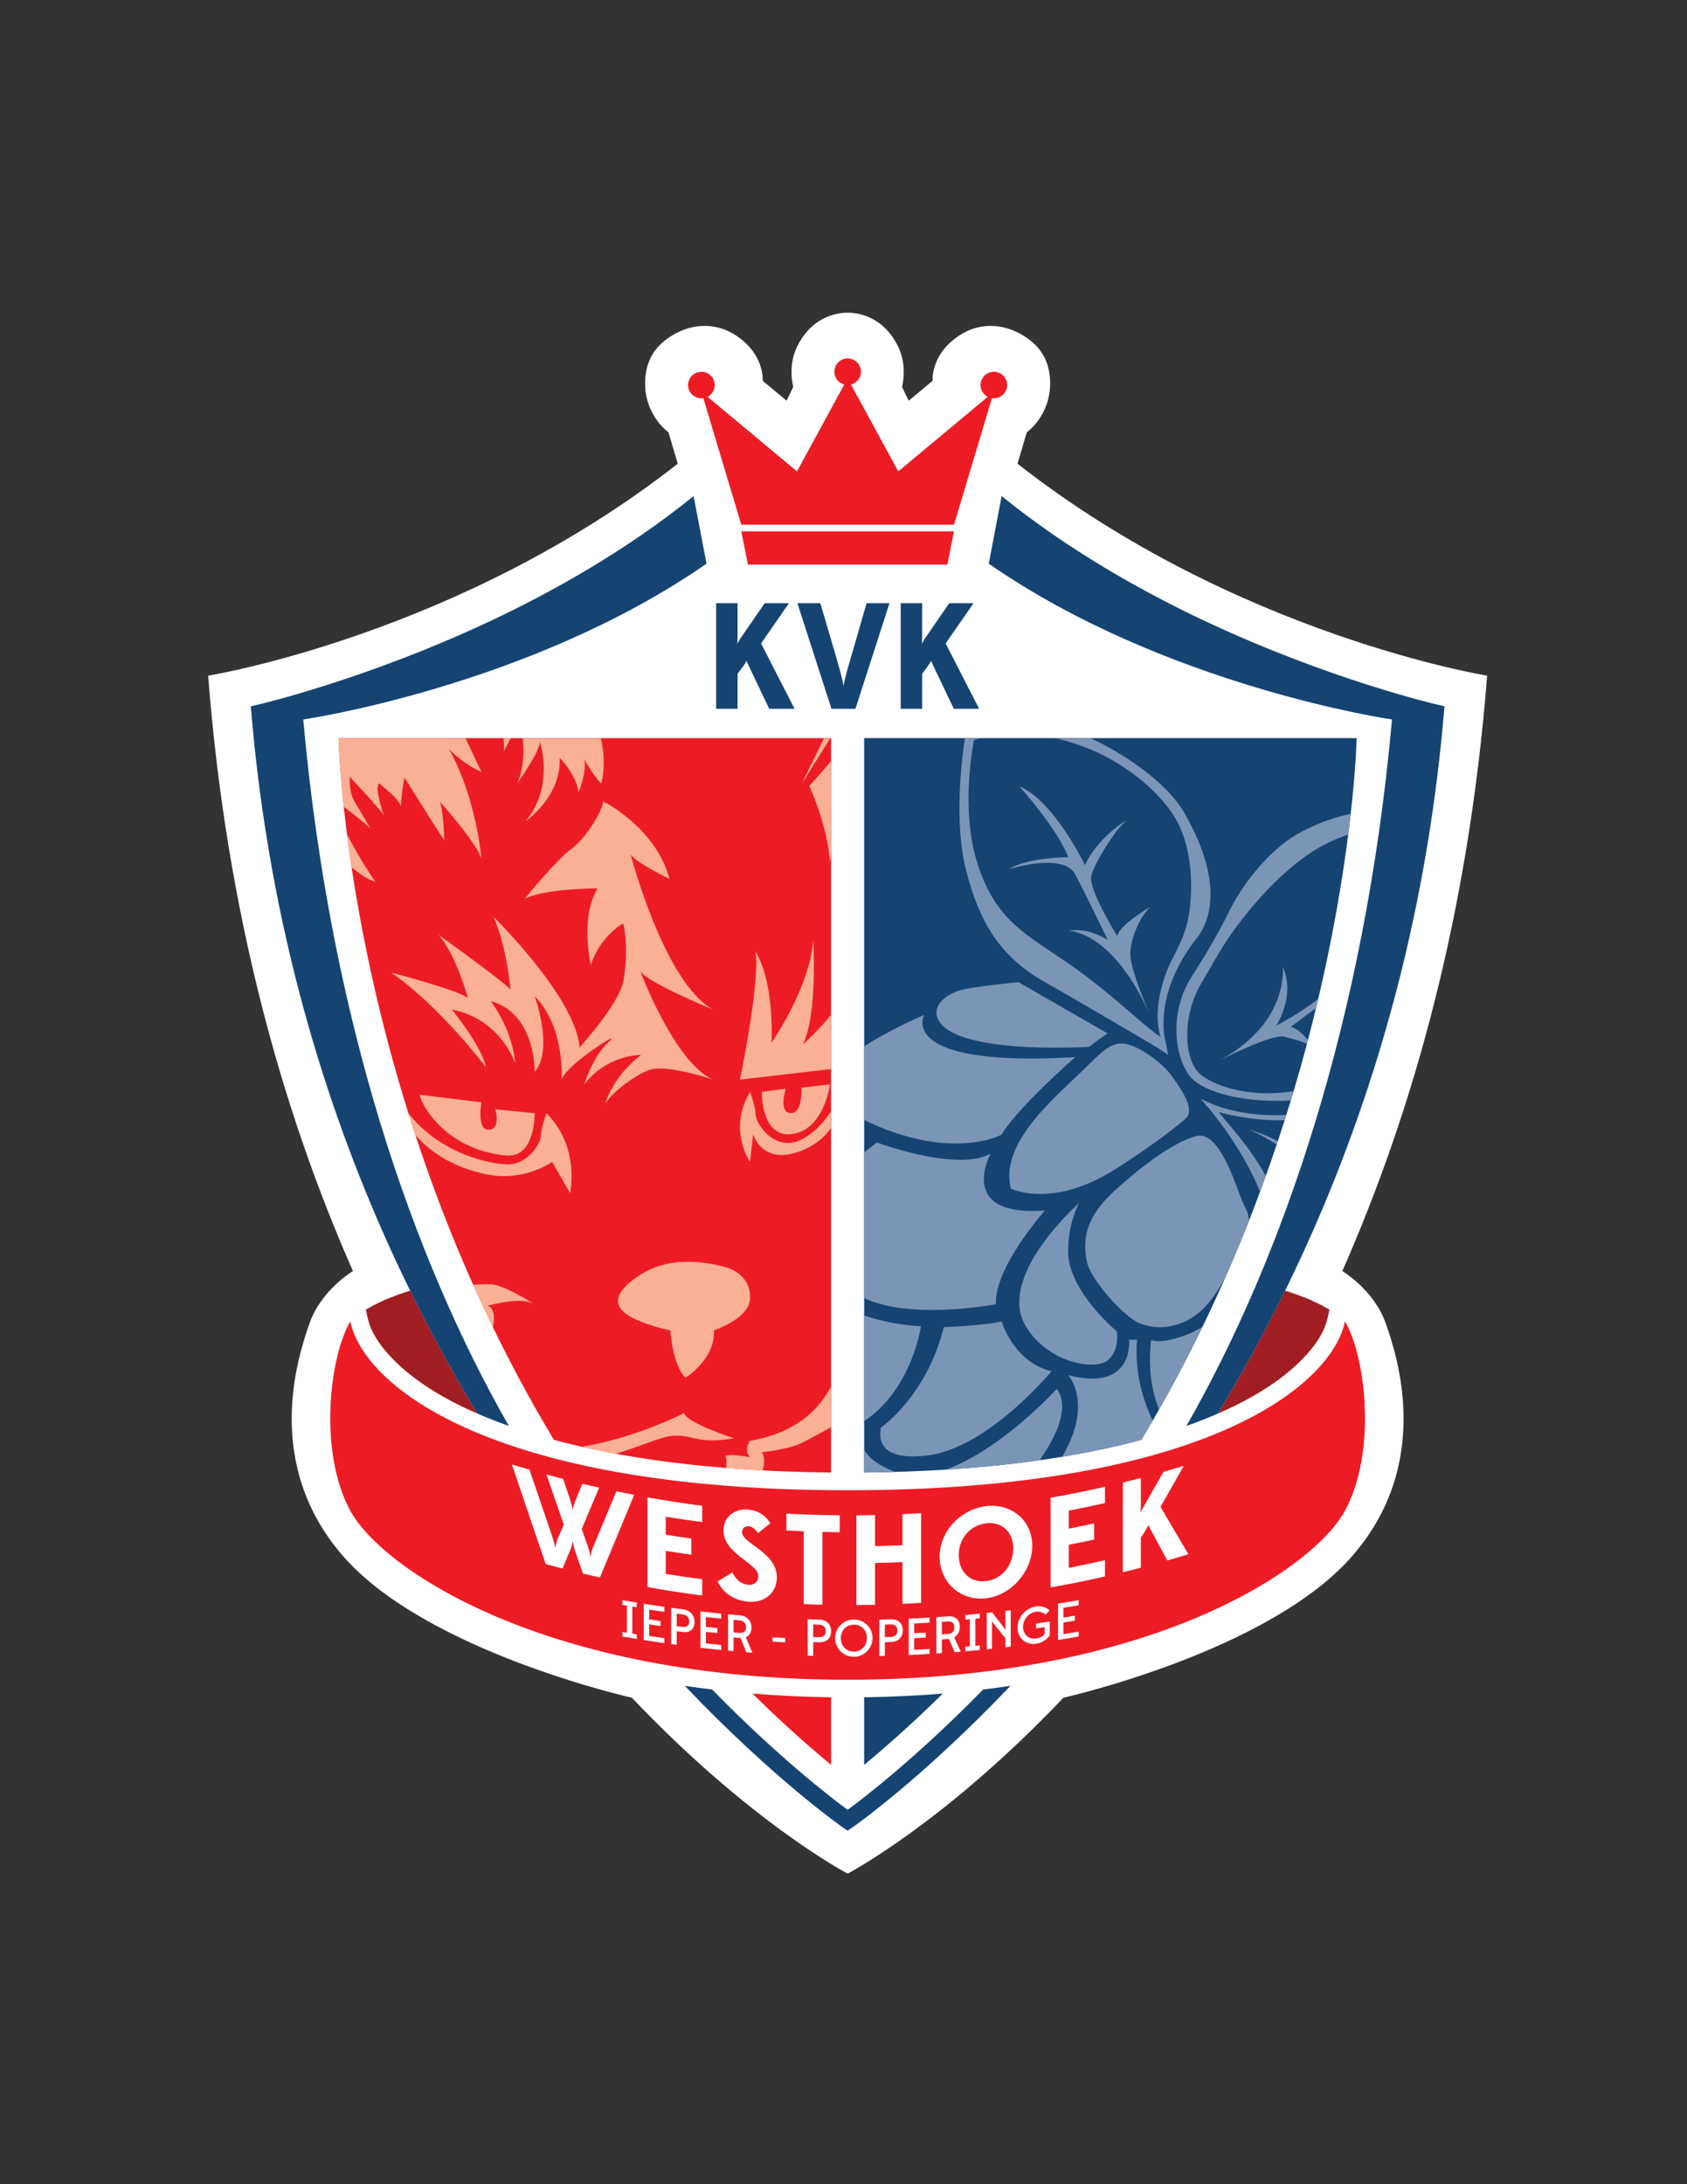 <?xml version="1.0" encoding="iso-8859-1"?>
<!-- Generator: Adobe Illustrator 24.0.1, SVG Export Plug-In . SVG Version: 6.00 Build 0)  -->
<svg version="1.1" id="Layer_1" xmlns="http://www.w3.org/2000/svg" xmlns:xlink="http://www.w3.org/1999/xlink" x="0px" y="0px"
	 viewBox="0 0 612 792" style="enable-background:new 0 0 612 792;" xml:space="preserve">
<rect x="0" y="0" width="612" height="792" fill="#333333" stroke="none"/>
<path style="fill:#FFFFFF;" d="M486.951,460.902c25.721-58.246,45.819-129.638,52.541-215.897c0,0-91.116-14.71-170.367-76.865
	l3.382-11.404c0,0,8.558-5.92,8.468-17.997c-0.146-7.116-2.789-13.273-10.887-17.723c-6.461-3.543-15.754-4.8-24.416,2.349
	c-8.026,6.612-7.357,14.71-7.357,14.71l-8.663,7.224l-2.428-4.99c0,0,2.105-7.433-1.386-14.601
	c-6.003-12.324-16.752-12.319-18.339-12.319c-1.586,0-12.336-0.004-18.339,12.319c-3.491,7.167-1.385,14.601-1.385,14.601
	l-2.429,4.99l-8.662-7.224c0,0,0.669-8.098-7.357-14.71c-8.662-7.149-17.955-5.892-24.416-2.349
	c-8.097,4.45-10.739,10.607-10.886,17.723c-0.09,12.077,8.467,17.997,8.467,17.997l3.382,11.404
	c-79.252,62.155-170.367,76.865-170.367,76.865c6.722,86.259,26.82,157.65,52.54,215.897c0,0-11.389,6.713-15.668,18.695
	c-4.82,13.504-16.612,51.436,11.85,84.389c30.193,34.937,105.01,51.621,105.01,51.621c43.096,45.4,78.26,63.782,78.26,63.782
	s35.165-18.382,78.261-63.782c0,0,74.816-16.685,105.01-51.621c28.461-32.953,16.669-70.885,11.85-84.389
	C498.342,467.615,486.951,460.902,486.951,460.902z"/>
<path style="fill:#A01E21;" d="M132.718,474.898c0.833,3.72,1.217,6.815,4.813,11.962c5.83,8.302,17.177,17.756,35.61,25.685
	c-8.762-14.49-16.874-29.358-24.33-44.541c-3.531,1.075-6.556,2.202-9.11,3.313c-0.99,0.441-1.863,0.847-2.626,1.212
	C135.381,473.356,133.93,474.157,132.718,474.898z"/>
<path style="fill:#A01E21;" d="M441.859,512.546c18.432-7.93,29.78-17.384,35.609-25.685c3.596-5.146,3.981-8.243,4.813-11.963
	c-1.207-0.738-2.652-1.535-4.337-2.358c-0.767-0.368-1.651-0.778-2.652-1.226c-2.552-1.11-5.575-2.235-9.103-3.309
	C458.732,483.188,450.621,498.056,441.859,512.546z"/>
<path style="fill:#154473;" d="M259.801,257.002v-38.281h7.77v12.3c0,1.154-0.114,2.354-0.114,2.519
	c0.052-0.165,0.602-1.257,1.206-2.134l8.746-12.685h8.805l-10.114,14.602l12.144,23.679h-9.192l-7.324-15.364
	c-0.494-0.987-0.879-2.026-0.879-2.026c-0.052,0-0.598,1.096-1.2,1.913l-2.078,2.794v12.684H259.801z"/>
<path style="fill:#154473;" d="M314.376,218.721h8.315l-12.362,38.281h-8.694l-12.362-38.281h8.315l5.693,19.303
	c1.043,3.723,2.244,7.713,2.728,10.72c0.492-3.007,1.698-6.944,2.794-10.72L314.376,218.721z"/>
<path style="fill:#154473;" d="M326.762,257.002v-38.281h7.766v12.3c0,1.154-0.109,2.354-0.109,2.519
	c0.052-0.165,0.598-1.257,1.199-2.134l8.752-12.685h8.805l-10.118,14.602l12.143,23.679h-9.192l-7.325-15.364
	c-0.488-0.987-0.877-2.026-0.877-2.026c-0.043,0-0.598,1.096-1.201,1.913l-2.076,2.794v12.684H326.762z"/>
<path style="fill:#ED1C24;" d="M301.499,639.965v-24.523c-10.029-0.135-19.528-0.607-28.523-1.344
	C281.94,622.957,291.432,631.6,301.499,639.965z"/>
<path style="fill:#ED1C24;" d="M301.499,267.652H122.84c0,0,2.588,128.974,78.104,254.453c23.21,6.234,55.835,11.41,100.554,11.838
	V267.652z"/>
<path style="fill:#154473;" d="M313.49,639.965c10.066-8.364,19.56-17.008,28.523-25.865c-8.995,0.734-18.494,1.208-28.523,1.342
	V639.965z"/>
<path style="fill:#154473;" d="M492.159,267.652H313.49v266.291c44.721-0.427,77.347-5.602,100.559-11.837
	C489.572,396.627,492.159,267.652,492.159,267.652z"/>
<path style="fill:#F9B095;" d="M230.837,463.189c-11.664,8.243-5.488,12.845,0,15.35c5.494,2.5,12.357,3.871,12.357,3.871
	s0.683,12.362,5.493,17.162c0,0,10.981-6.863,10.293-17.162c0,0,12.348-4.122,13.04-10.978c0.688-6.873-4.117-10.985-10.298-12.352
	c-2.856-0.642-7.186-1.57-12.167-1.57C243.773,457.511,237.108,458.763,230.837,463.189z"/>
<path style="fill:#F9B095;" d="M272.088,395.93c-8.168,13.728,0,25.392,0,25.392l1.139-10.022c0,0,2.139,7.522,10.341,7.522
	c1.736,0,3.752-0.342,6.077-1.161c5.716-2.023,9.431-5.181,11.826-8.62v-6.147c-4.155,6.732-10.649,11.57-15.483,11.57
	c-7.325,0-11.902-7.785-11.902-10.532C274.085,401.185,272.088,395.93,272.088,395.93z"/>
<path style="fill:#F9B095;" d="M276.372,395.93c0,0-0.342,15.37,9.563,15.37c0.289,0,0.588-0.01,0.896-0.039
	c10.83-0.962,13.79-14.644,14.25-18.077l-10.35,1.2c0,0,0.607,9.232-3.8,9.232c-0.038,0-0.066,0-0.099,0
	c-4.511-0.139-1.784-8.847-1.784-8.847L276.372,395.93z"/>
<path style="fill:#F9B095;" d="M206.82,432.65c0,0,3.767-16.727-8.577-28.988c0,0-1.992,5.266-1.992,8.007
	c0,2.752-4.578,10.525-11.897,10.525c-6.103,0-24.342-3.465-36.206-18.542c0.146,0.466,0.295,0.934,0.443,1.4
	c0.553,1.752,1.117,3.512,1.693,5.282c0.131,0.4,0.266,0.805,0.398,1.205c5.081,5.881,13.069,11.568,25.593,14.246
	c2.282,0.484,4.469,0.688,6.522,0.688c10.36,0,17.5-5.151,17.5-5.151L206.82,432.65z"/>
<path style="fill:#F9B095;" d="M152.249,396.959c0.46,3.435,9.269,19.904,31.256,22.029c0.332,0.038,0.655,0.053,0.972,0.053
	c9.815,0,9.487-15.379,9.487-15.379l-14.259-1.418c0,0,2.111,7.281-2.405,7.409c-0.033,0-0.062,0-0.09,0
	c-4.392,0-2.552-9.953-2.552-9.953L152.249,396.959z"/>
<path style="fill:#F9B095;" d="M301.086,387.695c0.128-0.053,0.256-0.105,0.384-0.153v-19.514
	c-4.81,5.886-10.227,10.739-10.227,10.739c5.488-10.981,3.776-38.097,3.776-38.097c-1.029,17.163-15.104,37.408-15.104,37.408
	c0.688-24.358-5.835-32.948-5.835-32.948c1.717,10.99-5.626,46.335-5.626,46.335L301.086,387.695z"/>
<path style="fill:#F9B095;" d="M159.113,338.958c6.522,7.552,10.64,22.992,10.64,22.992c-2.747-2.746-27.797-9.263-27.797-9.263
	c17.841,12.352,34.32,34.319,34.32,34.319c-1.376-7.557-12.357-20.939-12.357-20.939c17.851,3.43,22.992,19.567,22.992,19.567
	c-1.029-12.698-8.918-22.655-8.918-22.655c16.536,4.611,15.972,25.739,15.972,25.739c7.054-8.235,0-27.456,0-27.456
	c11.157,11.162,9.762,30.202,9.762,30.202c1.452-4.63,16.821-14.886,18.088-14.886c0.237,0-0.009,0.352-0.925,1.158
	c-5.839,5.147-8.922,15.446-8.922,15.446c8.073-10.332,19.183-10.636,20.468-10.636c0.081,0,0.124,0,0.124,0
	c-10.541,7.964-13.045,17.841-13.045,17.841c1.375-3.083,9.61-9.947,15.787-12.352c1.058-0.408,2.429-0.579,3.985-0.579
	c7.547,0,19.354,4.008,19.354,4.008c-14.083-6.295-26.422-39.467-26.422-39.467c2.049,4.118,26.422,14.069,26.422,14.069
	c-17.845-9.952-29.861-56.282-29.861-56.282c1.38,2.751,14.079,8.922,14.079,8.922c-4.809-18.528-24.026-28.14-24.026-28.14
	c0,2.747-5.839,13.045-11.47,17.163c-5.63,4.113-17.02,18.183-17.02,18.183c7.21-3.771,26.432-3.771,26.432-3.771
	c-6.523,10.977-2.405,27.803-2.405,27.803c3.093-10.299,11.669-15.105,11.669-15.105c1.034,2.742,1.717,13.041,0,21.276
	c-1.717,8.239-15.787,23.681-15.787,23.681c-1.37-18.192-31.231-47.356-31.231-47.356c4.805,10.64,6.181,26.421,6.181,26.421
	C183.482,356.458,159.113,338.958,159.113,338.958z"/>
<path style="fill:#F9B095;" d="M193.695,472.856c-1.675-1.072-10.688-6.736-15.246-7.148c-0.342-0.028-0.811-0.043-1.395-0.043
	c-1.301,0-3.161,0.07-5.412,0.179c0.399,0.895,0.804,1.788,1.209,2.683c0.412,0.907,0.825,1.814,1.244,2.724
	c0.569,1.237,1.144,2.475,1.725,3.713c0.659,1.404,1.326,2.81,2.001,4.216c0.264,0.55,0.528,1.1,0.794,1.65
	c0.096-0.005,0.197-0.014,0.289-0.023c0,0,1.371-6.408-2.059-7.32c0,0,6.052-1.769,11.29-1.769
	C190.284,471.718,192.295,472.017,193.695,472.856z"/>
<path style="fill:#F9B095;" d="M244.342,520.61c0.436-0.024,0.854-0.038,1.252-0.038c2.329,0,4.065,0.427,5.968,0.859
	c1.902,0.426,3.965,0.854,6.954,0.854c2.068,0,4.577-0.204,7.784-0.754c0,0-17.091-5.489-18.144-9.142c0,0-17.26,8.944-37.07,12.223
	c3.89,0.883,7.995,1.732,12.337,2.532C233.582,524.044,239.769,520.902,244.342,520.61z"/>
<path style="fill:#F9B095;" d="M276.376,526.568c0,0,10.061-0.916,15.094-3.657c2.097-1.152,5.811-3.012,10-5.394v-14.733
	c-4.629,8.885-13.343,16.897-29.387,19.671c0,0-2.448,3.197,0,5.944c0,0-3.752-0.773-6.598-0.773c-0.954,0-1.808,0.091-2.381,0.322
	c0,0,0.78,0.756,0.258,4.336c4.308,0.348,8.749,0.651,13.358,0.896C277.141,531.53,277.652,528.492,276.376,526.568z"/>
<path style="fill:#F9B095;" d="M301.1,312.822c0.066-0.963,0.185-2.069,0.37-3.288v-33.599c-2.557,3.107-5.18,6.129-7.865,9.027
	C293.605,284.962,300.422,299.833,301.1,312.822z"/>
<path style="fill:#F9B095;" d="M298.923,267.657c-4.744,9.782-8.017,16.395-8.017,16.395s4.184-6.508,10.298-16.395H298.923z"/>
<path style="fill:#F9B095;" d="M195.838,268.943c0,0,5.494,16.133-5.156,28.836c0,0,13.049-8.928,12.362-23.002
	c0,0,5.83,5.839,6.864,12.357c0,0,3.079-7.21,2.054-11.665c0,0,4.464,7.552,6.181,8.582c0,0,2.083-6.669-0.18-16.395h-28.376
	c0.531,4.223,0.636,10.545-1.988,16.395C187.599,284.052,195.838,272.723,195.838,268.943z"/>
<path style="fill:#F9B095;" d="M182.794,272.377c0,0,1.172-2.339,2.5-4.721h-2.623C182.836,269.104,182.889,270.68,182.794,272.377z
	"/>
<path style="fill:#F9B095;" d="M134.409,300.516c0,0-3.781-6.517-5.839-9.948c-2.054-3.434-1.712-8.922-1.712-8.922
	s11.328,12.011,12.357,14.065c0,0-3.434-9.947-1.717-11.66c0,0,7.201,5.488,7.889,8.229c0,0,0.692-8.229,1.376-10.293
	c0,0,13.045,20.933,14.416,22.646c0,0-0.341-11.664-1.717-14.065c0,0,13.585,15.1,15.203,20.93c0,0-1.817-22.305-11.769-39.805
	c0,0,5.346,5.494,11.769,8.23c0,0-3.392-7.044-5.787-12.268H122.84c0.002,0.085,0.192,9.206,1.875,24.899
	C127.913,294.962,133.02,298.905,134.409,300.516z"/>
<path style="fill:#F9B095;" d="M127.544,314.44c3.13,2.642,6.086,4.591,8.582,5.297c0,0-6.075-8.885-10.243-17.253
	C126.359,306.221,126.908,310.211,127.544,314.44z"/>
<path style="fill:#7B95B6;" d="M430.078,405.663c3.814-3.287-1.727-10.905-4.767-15.194c-3.554-5.032-10.407-9.686-14.772-11.333
	c-1.347-0.503-2.561-0.759-3.719-0.759c-3.614,0-6.674,2.472-11.531,7.329c-11.438,11.438-32.884,28.111-28.59,45.269
	c0,0,3.852,1.969,10.688,1.969c6.617,0,16.023-1.845,27.432-9.112C415.777,416.853,424.42,410.539,430.078,405.663z"/>
<path style="fill:#7B95B6;" d="M444.816,462.54c2.937-6.694,5.693-13.326,8.274-19.897c-0.063-2.513-1.13-4.453-2.192-6.589
	c-1.821-3.632-7.49-24.291-15.645-24.291c-0.393,0-0.792,0.052-1.199,0.152c-8.843,2.196-21.926,12.717-29.549,19.709
	c-7.624,6.978-12.708,14.682-10.166,26.033c1.504,6.708,13.709,20.127,19.208,22.243c2.381,0.92,4.814,1.347,7.209,1.347
	c6.097,0,11.954-2.751,16.162-7.106C440.259,470.665,442.726,466.6,444.816,462.54z"/>
<path style="fill:#7B95B6;" d="M401.863,493.25c4.55-3.805,3.278-10.484,3.278-10.484s-17.609-14.61-17.651-28.911
	c-0.038-10.811,3.989-17.633,3.989-17.633s-30.189,26.522-19.377,44.633c5.867,9.844,16.664,13.96,23.808,13.96
	C398.52,494.814,400.644,494.27,401.863,493.25z"/>
<path style="fill:#7B95B6;" d="M361.291,472.913c-0.631-13.339,17.793-34.002,17.793-34.002c-1.688,0.133-3.253,0.194-4.705,0.194
	c-26.408,0-14.995-20.838-14.995-20.838c-2.87,1.654-6.75,2.291-10.985,2.291c-13.378,0-30.317-6.276-30.317-6.276
	s-1.815,1.343-4.591,3.586v52.797c6.939,3.34,16.176,4.331,24.681,4.331C350.5,474.996,361.291,472.913,361.291,472.913z"/>
<path style="fill:#7B95B6;" d="M383.093,379.901c7.039,0,12.077-0.318,12.077-0.318c3.587-2.945,6.689-4.843,6.689-4.843
	l-32.371-18.586c0,0-15.659,1.427-20.905,2.855c-5.242,1.433-10.958,5.725-8.097,10.963
	C345.14,378.52,368.444,379.901,383.093,379.901z"/>
<path style="fill:#7B95B6;" d="M363.359,411.436c5.279-9.298,26.688-28.121,26.688-28.121c-5.925,0.347-11.224,0.508-15.967,0.508
	c-47.503,0-38.836-15.797-38.836-15.797s-11.978,5.019-21.754,11.395v26.703c13.732,6.641,24.933,8.518,33.215,8.518
	C357.524,414.642,363.359,411.436,363.359,411.436z"/>
<path style="fill:#7B95B6;" d="M417.637,485.901c0,0-2.168,13.069,2.855,25.184c5.697-10.027,10.939-20.056,15.768-30.013
	c-0.09,0.058-0.176,0.113-0.266,0.171c-4.682,2.933-11.484,5.081-15.729,5.081C419.206,486.324,418.305,486.186,417.637,485.901z"/>
<path style="fill:#7B95B6;" d="M334.082,480.931c-8.397-0.527-15.204-2.073-20.592-3.942v38.324
	C330.898,503.785,334.082,480.931,334.082,480.931z"/>
<path style="fill:#7B95B6;" d="M363.359,479.113c-4.768,1.428-20.972,2.13-20.972,2.13c-6.186,25.018-22.879,36.47-22.879,36.47
	c-1.228,7.385,3.511,10.384,11.68,10.384c1.689,0,3.524-0.133,5.482-0.376c21.836-2.732,44.8-30.501,44.8-30.501
	C367.647,493.896,363.359,479.113,363.359,479.113z"/>
<path style="fill:#7B95B6;" d="M418,515.427c0.052-0.091,0.103-0.18,0.156-0.269c-2.837-6.2-6.625-15.924-5.71-29.379h-2.854
	c0,0,1.564,14.103-13.383,14.103c-2.429,0-5.294-0.375-8.677-1.237c0,0,9.258,10.022-2.193,29.583
	c10.85-1.791,20.384-3.883,28.696-6.115C415.375,519.884,416.7,517.657,418,515.427z"/>
<path style="fill:#7B95B6;" d="M383.378,503.604c0,0-19.756,21.842-40.249,29.293c12.487-0.784,23.8-1.965,34.043-3.418
	C389.308,512.082,384.625,505.433,383.378,503.604z"/>
<path style="fill:#7B95B6;" d="M324.064,533.442c0,0-8.149-2.875-10.573-7.842v8.343c3.604-0.035,7.114-0.104,10.563-0.198
	C324.055,533.643,324.063,533.546,324.064,533.442z"/>
<path style="fill:#7B95B6;" d="M431.426,389.943c3.876,5.303,16.229,9.23,31.678,9.23c1.689,0,3.411-0.042,5.166-0.142
	c0.346-1.135,0.683-2.254,1.021-3.378c-3.27,0.531-6.419,0.773-9.394,0.773c-13.163,0-23.059-4.606-25.848-8.405
	c-4.877-6.655-4.662-20.943,1.987-31.863c2.235-3.676,6.334-11.408,10.727-17.637c8.243-11.703,21.408-26.241,34.638-32.727
	c2.471-1.214,5.056-2.262,7.693-3.169c0.337-2.647,0.645-5.176,0.911-7.552c-7.05,1.551-13.609,3.999-19.895,7.703
	c-8.952,5.28-18.605,16.337-24.302,27.883c-5.697,11.546-10.991,19.359-13.903,24.146
	C424.457,367.032,425.81,382.277,431.426,389.943z"/>
<path style="fill:#7B95B6;" d="M379.089,356.15c14.986,8.443,40.682,23.679,40.886,23.817l3.804,2.533l-0.881-4.487
	c-0.039-0.213-5.36-17.253,11.92-38.67c6.579-9.715,6.233-24.657-5.108-44.485c-6.789-11.86-23.832-22.614-34.202-27.205h-12.608
	c2.95,0.693,6.309,1.679,10.142,3.078c14.658,5.366,27.399,16.181,33.173,25.664c5.768,9.482,6.893,23.609,5.161,34.818
	c-1.452,9.44-5.546,14.468-7.984,20.653c-2.438,6.177-4.905,16.162-2.357,24.142c-6.494-4.246-17.992-16.015-33.5-26.688
	c-15.502-10.668-26.236-15.569-32.845-35.9c-6.607-20.335-1.332-45.116-1.332-45.116s0.982-0.285,2.476-0.65h-5.792
	c-1.096,7.182-4.031,30.274,0.361,47.668C355.13,334.082,362.639,346.881,379.089,356.15z"/>
<path style="fill:#7B95B6;" d="M466.049,406.18c0.205-0.649,0.408-1.294,0.612-1.944c-1.475,0.1-2.95,0.151-4.416,0.151
	c-13.425,0-22.622-4.099-22.708-4.145l-4.022-1.831l2.908,3.325c0.146,0.172,11.901,13.714,18.704,30.364
	c0.702-1.897,1.394-3.79,2.068-5.678c-5.707-10.456-13.586-18.732-17.092-23.188c3.344,1.086,13.045,2.999,21.646,2.999
	C464.527,406.233,465.295,406.213,466.049,406.18z"/>
<path style="fill:#7B95B6;" d="M379.929,312.859c4.331,0,8.425,0.968,10.118,4.174c4.298,8.103,11.816,23.823,11.816,23.823
	s-5.166-3.596-11.441-3.596c-0.94,0-1.907,0.081-2.89,0.265c0,0,0.015,0,0.043,0c0.897,0,16.152,0.446,29.601,30.501
	c-0.042-0.103-7.115-16.222-7.115-21.925c0-5.716,3.258-13.348,7.115-17.153c0,0-10.905,6.191-11.869,10.479
	c0,0-10.691-17.152-9.405-21.919c1.299-4.763,8.443-16.337,12.731-20.08c0,0-10.535,6.256-15.033,16.265
	c0,0-11.242-23.353-23.836-28.589c0,0,13.822,15.241,17.768,25.733c0,0-14.799,0-21.393,4.284
	C366.139,315.122,373.311,312.859,379.929,312.859z"/>
<path style="fill:#7B95B6;" d="M478.217,362.164c-7.163,5.702-15.251,9.715-15.251,9.715s7.145-10.483,2.387-21.446
	c0,0,2.618,20.079-22.642,33.922c5.953-2.975,17.732-8.549,22.315-8.549c0.384,0,0.716,0.039,0.986,0.12
	c2.803,0.839,5.702,1.37,8.103,2.599c0.128-0.46,0.246-0.926,0.37-1.385c-1.832-2.206-4.099-4.351-6.276-4.787
	c0,0,4.341-3.206,9.212-6.854C477.694,364.379,477.961,363.27,478.217,362.164z"/>
<path style="fill:#7B95B6;" d="M463.569,413.784c-5.594-2.817-10.475-4.25-10.475-4.25s4.711,1.954,10.057,5.498
	C463.294,414.619,463.431,414.197,463.569,413.784z"/>
<path style="fill:#154473;" d="M307.5,656.245c-5.714-4.181-24.768-18.741-49.163-43.622c-3.385-0.407-6.685-0.852-9.904-1.33
	c32.331,33.938,56.968,51.091,57.308,51.318l1.76,1.215l1.76-1.215c0.339-0.228,24.977-17.38,57.308-51.318
	c-3.22,0.479-6.52,0.923-9.904,1.33C332.268,637.504,313.214,652.064,307.5,656.245z"/>
<path style="fill:#154473;" d="M184.596,517.051c-34.715-60.72-64.7-146.561-74.588-256.163c0,0,82.013-11.897,146.298-56.497
	l-4.682-24.496c-24.501,19.789-51.259,34.728-73.821,45.329c-45.187,21.237-83.815,30.179-84.198,30.27l-2.628,0.602l0.232,2.68
	c5.327,62.08,19.909,121.931,43.343,177.9c10.962,26.184,23.88,51.547,38.588,75.869c0.333,0.144,0.65,0.289,0.988,0.432
	C177.249,514.316,180.74,515.687,184.596,517.051z"/>
<path style="fill:#154473;" d="M523.791,258.777l0.232-2.68l-2.629-0.602c-0.383-0.091-39.012-9.033-84.198-30.27
	c-22.561-10.602-49.32-25.54-73.82-45.329l-4.683,24.496c64.285,44.599,146.299,56.497,146.299,56.497
	c-9.889,109.602-39.874,195.443-74.588,256.163c3.856-1.364,7.347-2.734,10.468-4.073c0.337-0.143,0.654-0.288,0.987-0.432
	c14.708-24.322,27.626-49.685,38.588-75.869C503.882,380.707,518.464,320.857,523.791,258.777z"/>
<path style="fill:#ED1C24;" d="M487.928,547.787c-11.545,21.309-70.959,61.298-180.428,61.298s-168.883-39.989-180.429-61.298
	c-11.551-21.299-7.599-55.596,0-68.659c5.052,24.202,52.977,61.249,180.429,61.249s175.377-37.047,180.428-61.249
	C495.527,492.191,499.479,526.488,487.928,547.787z"/>
<path style="fill:#ED1C24;" d="M343.668,204.733h-72.336l-2.419-12.049h77.17L343.668,204.733z M254.45,134.816
	c2.675,0,4.843,2.145,4.843,4.815c0,1.855-1.073,3.458-2.59,4.269l32.414,27.021l17.148-31.46c-2.054-0.551-3.581-2.419-3.581-4.645
	c0-2.666,2.159-4.839,4.815-4.839c2.676,0,4.824,2.173,4.824,4.839c0,2.225-1.523,4.093-3.605,4.645l17.153,31.46l32.445-27.021
	c-1.541-0.811-2.595-2.414-2.595-4.269c0-2.67,2.159-4.815,4.824-4.815c2.653,0,4.829,2.145,4.829,4.815
	c0,2.67-2.176,4.795-4.829,4.795l-0.707-0.033l-13.755,45.867h-77.17l-13.756-45.867l-0.706,0.033c-2.665,0-4.824-2.126-4.824-4.795
	C249.626,136.961,251.785,134.816,254.45,134.816"/>
<path style="fill:#FFFFFF;" d="M225.8,593.42v-1.669c0.536,0.095,1.077,0.18,1.613,0.275v-9.81c-0.536-0.095-1.077-0.19-1.613-0.285
	v-1.69c1.732,0.309,3.463,0.589,5.204,0.873v1.699c-0.541-0.086-1.072-0.182-1.613-0.262v9.806c0.54,0.095,1.072,0.18,1.613,0.266
	v1.675C229.263,594.009,227.532,593.724,225.8,593.42"/>
<path style="fill:#FFFFFF;" d="M233.514,594.701v-13.177c2.495,0.389,5,0.767,7.5,1.123v1.832c-1.836-0.27-3.676-0.537-5.512-0.816
	v3.534c1.376,0.209,2.761,0.417,4.141,0.616v1.812c-1.38-0.207-2.766-0.407-4.141-0.625v4.202c1.835,0.285,3.676,0.565,5.512,0.815
	v1.803C238.514,595.47,236.009,595.091,233.514,594.701"/>
<path style="fill:#FFFFFF;" d="M243.498,596.172v-13.173c1.433,0.189,2.865,0.38,4.298,0.555c2.651,0.342,4.174,2.254,4.174,4.64
	c0,2.453-1.613,3.918-4.174,3.586c-0.764-0.09-1.532-0.189-2.306-0.289v4.947C244.831,596.356,244.163,596.257,243.498,596.172
	 M250.017,587.956c0-1.394-0.844-2.381-2.424-2.581c-0.697-0.095-1.394-0.176-2.101-0.274v4.549c0.707,0.09,1.404,0.176,2.101,0.271
	C249.234,590.129,250.017,589.331,250.017,587.956"/>
<path style="fill:#FFFFFF;" d="M254.091,597.491v-13.179c2.514,0.289,5.019,0.56,7.533,0.798v1.83
	c-1.851-0.18-3.695-0.37-5.541-0.579v3.545c1.39,0.151,2.775,0.298,4.165,0.44v1.803c-1.39-0.143-2.775-0.285-4.165-0.432v4.198
	c1.846,0.198,3.69,0.389,5.541,0.568v1.804C259.11,598.05,256.605,597.779,254.091,597.491"/>
<path style="fill:#FFFFFF;" d="M264.12,598.534v-13.178c1.438,0.133,2.874,0.256,4.316,0.38c2.656,0.218,4.189,2.068,4.189,4.449
	c0,1.679-0.759,2.922-2.054,3.482c0.792,1.868,1.585,3.742,2.376,5.597c-0.73-0.052-1.466-0.104-2.187-0.161
	c-0.726-1.693-1.418-3.406-2.097-5.123l-0.228-0.015c-0.773-0.07-1.546-0.137-2.319-0.199v4.947
	C265.453,598.647,264.788,598.596,264.12,598.534 M270.661,590.034c0-1.396-0.849-2.339-2.434-2.477
	c-0.702-0.053-1.408-0.123-2.11-0.181v4.55c0.702,0.052,1.409,0.118,2.11,0.18C269.864,592.234,270.661,591.409,270.661,590.034"/>
<path style="fill:#FFFFFF;" d="M280.252,595.271v-1.569c1.523,0.08,3.06,0.165,4.592,0.246v1.584
	C283.313,595.451,281.775,595.37,280.252,595.271"/>
<path style="fill:#FFFFFF;" d="M292.999,600.337v-13.178c1.441,0.048,2.884,0.09,4.326,0.118c2.665,0.063,4.198,1.822,4.203,4.198
	c0,2.453-1.632,4.095-4.203,4.022c-0.769-0.019-1.537-0.037-2.315-0.057v4.952C294.341,600.375,293.668,600.355,292.999,600.337
	 M299.559,591.447c0-1.395-0.853-2.296-2.438-2.329c-0.697-0.018-1.409-0.037-2.11-0.062v4.545c0.702,0.019,1.414,0.037,2.11,0.056
	C298.767,593.695,299.559,592.822,299.559,591.447"/>
<path style="fill:#FFFFFF;" d="M302.956,593.962c0-3.71,3.045-6.718,6.807-6.728c3.724-0.009,6.783,2.988,6.783,6.698
	c0,3.753-3.06,6.831-6.783,6.841C306.001,600.782,302.956,597.709,302.956,593.962 M314.487,593.962
	c0-2.809-2.007-4.858-4.725-4.849c-2.737,0.01-4.739,2.083-4.739,4.867c0,2.846,2.017,4.919,4.739,4.919
	C312.462,598.89,314.487,596.76,314.487,593.962"/>
<path style="fill:#FFFFFF;" d="M318.994,600.47v-13.178c1.441-0.024,2.883-0.061,4.326-0.114c2.661-0.076,4.189,1.595,4.189,3.976
	c0,2.448-1.618,4.179-4.189,4.25c-0.773,0.028-1.542,0.048-2.315,0.066v4.957C320.332,600.441,319.662,600.46,318.994,600.47
	 M325.554,591.229c0-1.395-0.858-2.249-2.442-2.202c-0.697,0.024-1.408,0.043-2.106,0.063v4.539
	c0.698-0.019,1.409-0.037,2.106-0.057C324.758,593.529,325.554,592.604,325.554,591.229"/>
<path style="fill:#FFFFFF;" d="M329.648,600.118V586.94c2.519-0.1,5.032-0.237,7.551-0.389v1.831
	c-1.853,0.104-3.704,0.208-5.555,0.299v3.534c1.39-0.066,2.779-0.128,4.175-0.219v1.813c-1.396,0.074-2.785,0.151-4.175,0.217v4.203
	c1.851-0.094,3.701-0.189,5.555-0.303v1.802C334.681,599.882,332.167,600.018,329.648,600.118"/>
<path style="fill:#FFFFFF;" d="M339.699,599.578V586.4c1.442-0.091,2.881-0.2,4.322-0.3c2.666-0.198,4.189,1.415,4.189,3.795
	c0,1.675-0.76,3.036-2.055,3.8c0.793,1.746,1.585,3.486,2.377,5.227c-0.734,0.058-1.466,0.128-2.186,0.181
	c-0.722-1.585-1.414-3.188-2.097-4.801l-0.228,0.018c-0.769,0.063-1.547,0.114-2.324,0.172v4.957
	C341.037,599.493,340.363,599.53,339.699,599.578 M346.246,590.053c0-1.396-0.85-2.211-2.434-2.097
	c-0.702,0.048-1.408,0.104-2.115,0.157v4.539c0.707-0.048,1.413-0.1,2.115-0.152C345.448,592.382,346.246,591.429,346.246,590.053"
	/>
<path style="fill:#FFFFFF;" d="M350.211,598.78v-1.669l1.623-0.143v-9.819l-1.623,0.147v-1.694c1.746-0.151,3.497-0.308,5.238-0.483
	v1.689c-0.537,0.056-1.077,0.109-1.619,0.161v9.809c0.542-0.046,1.082-0.104,1.619-0.147v1.665
	C353.708,598.473,351.957,598.634,350.211,598.78"/>
<path style="fill:#FFFFFF;" d="M366.667,597.063c-0.646,0.081-1.295,0.151-1.935,0.228v-3.216c-1.484-1.85-2.961-3.71-4.435-5.579
	l-0.48-0.678l0.066,0.868v9.155c-0.636,0.065-1.271,0.133-1.907,0.199v-13.179c0.649-0.061,1.295-0.132,1.935-0.207
	c1.48,1.925,2.97,3.832,4.444,5.739l0.409,0.645l-0.033-0.825v-6.101c0.64-0.076,1.289-0.147,1.935-0.228V597.063z"/>
<path style="fill:#FFFFFF;" d="M375.847,596.049c-3.748,0.531-6.722-2.131-6.722-5.882c0-3.71,2.988-7.135,6.722-7.666
	c1.973-0.275,3.642,0.279,4.899,1.447c-0.493,0.507-0.973,1.034-1.465,1.541c-0.84-0.788-2.083-1.262-3.454-1.072
	c-2.628,0.375-4.691,2.823-4.691,5.493c0,2.705,2.107,4.616,4.691,4.241c1.224-0.171,2.329-0.678,3.103-1.584v-2.563
	c-1.029,0.151-2.054,0.305-3.083,0.451v-1.751c1.66-0.236,3.32-0.47,4.971-0.73v5.109
	C379.584,594.644,377.919,595.755,375.847,596.049"/>
<path style="fill:#FFFFFF;" d="M383.815,594.663v-13.178c2.505-0.398,4.995-0.807,7.485-1.243v1.822
	c-1.83,0.327-3.662,0.626-5.498,0.935v3.534c1.376-0.228,2.762-0.455,4.137-0.689v1.812c-1.375,0.233-2.761,0.461-4.137,0.68v4.207
	c1.836-0.298,3.668-0.606,5.498-0.925v1.802C388.81,593.856,386.32,594.266,383.815,594.663"/>
<path style="fill:#FFFFFF;" d="M207.732,558.943c-0.18,1.121-0.455,2.211-1.01,3.524c-0.892,2.093-1.774,4.189-2.656,6.291
	c-2.035-0.536-4.066-1.077-6.096-1.622c-4.103-11.974-8.188-24.008-12.262-36.104c2.125,0.658,4.246,1.284,6.376,1.906
	c2.765,8.141,5.535,16.262,8.315,24.344c0.593,1.832,0.773,2.727,1.005,4.032c0.232-1.195,0.361-2.039,0.958-3.462
	c0.721-1.665,1.437-3.34,2.158-5.02c-2.092-6.034-4.189-12.087-6.276-18.158c2.011,0.55,4.027,1.086,6.048,1.603
	c0.839,2.481,1.679,4.958,2.518,7.43c0.465,1.508,0.831,2.807,0.972,3.87c0.133-0.996,0.451-2.12,0.958-3.397
	c0.845-2.049,1.689-4.107,2.528-6.167c2.025,0.484,4.051,0.964,6.086,1.404c-2.106,5.033-4.207,10.047-6.313,15.037
	c0.726,2.03,1.442,4.062,2.168,6.092c0.598,1.722,0.735,2.637,0.963,3.941c0.232-1.195,0.365-2.001,1.02-3.525
	c2.79-6.707,5.593-13.434,8.401-20.198c2.158,0.451,4.321,0.883,6.48,1.291c-4.151,10.061-8.302,20.037-12.438,29.961
	c-2.044-0.451-4.089-0.931-6.134-1.414c-0.887-2.533-1.774-5.075-2.665-7.617c-0.55-1.575-0.825-2.809-1.01-4.014L207.732,558.943"
	/>
<path style="fill:#FFFFFF;" d="M234.904,575.479v-32.526c6.598,1.182,13.216,2.196,19.843,3.064v5.896
	c-4.421-0.569-8.833-1.214-13.24-1.935v6.508c3.088,0.503,6.176,0.968,9.278,1.404v5.855c-3.102-0.428-6.19-0.893-9.278-1.396v8.363
	c4.406,0.716,8.818,1.361,13.24,1.931v5.901C248.12,577.682,241.502,576.666,234.904,575.479"/>
<path style="fill:#FFFFFF;" d="M260.31,573.422c1.793-1.063,3.591-2.13,5.384-3.227c1.31,2.699,3.373,4.241,5.754,4.45
	c2.163,0.199,3.657-1.12,3.657-3.122c0-4.771-12.646-7.846-12.641-16.673c0-4.93,4.212-7.894,8.851-7.486
	c3.7,0.327,6.418,2.187,8.159,4.968c-1.499,1.214-3.002,2.418-4.501,3.614c-0.845-1.319-2.021-2.4-3.377-2.51
	c-1.362-0.128-2.386,0.755-2.386,2.14c-0.005,4.15,12.608,7.238,12.613,16.336c0,5.579-4.321,9.412-10.417,8.876
	C266.766,580.381,262.511,577.994,260.31,573.422"/>
<path style="fill:#FFFFFF;" d="M291.575,581.665v-26.393c-2.101-0.085-4.193-0.189-6.29-0.304v-6.129
	c6.447,0.351,12.903,0.56,19.35,0.617v6.138c-2.097-0.019-4.193-0.057-6.299-0.104v26.393
	C296.082,581.837,293.829,581.766,291.575,581.665"/>
<path style="fill:#FFFFFF;" d="M327.399,581.58v-15.15c-3.32,0.151-6.642,0.261-9.962,0.331v15.152
	c-2.253,0.047-4.507,0.075-6.759,0.095V549.48c2.252-0.018,4.506-0.052,6.759-0.1v11.246c3.32-0.07,6.642-0.184,9.962-0.335v-11.238
	c2.253-0.109,4.512-0.233,6.764-0.37v32.526C331.911,581.352,329.652,581.48,327.399,581.58"/>
<path style="fill:#FFFFFF;" d="M340.866,564.476c0-9.151,7.563-17.225,16.864-18.34c9.207-1.091,16.749,5.189,16.749,14.345
	c0,9.241-7.542,17.979-16.749,19.069C348.429,580.66,340.866,573.716,340.866,564.476 M367.578,561.524
	c0-6.129-4.189-9.833-9.848-9.165c-5.707,0.684-9.924,5.428-9.919,11.519c-0.005,6.176,4.212,10.123,9.919,9.444
	C363.389,572.643,367.578,567.667,367.578,561.524"/>
<path style="fill:#FFFFFF;" d="M381.126,575.622v-32.526c6.599-1.168,13.173-2.5,19.728-3.989v5.9
	c-4.369,0.997-8.743,1.922-13.14,2.775v6.504c3.079-0.598,6.148-1.228,9.212-1.894v5.858c-3.064,0.67-6.133,1.29-9.212,1.888v8.368
	c4.397-0.853,8.771-1.773,13.14-2.769v5.905C394.299,573.128,387.725,574.46,381.126,575.622"/>
<path style="fill:#FFFFFF;" d="M407.339,570.11v-32.527c2.178-0.536,4.354-1.086,6.528-1.646v10.456
	c0,0.977-0.101,2.021-0.101,2.167c0.047-0.156,0.513-1.209,1.011-2.077c2.442-4.24,4.886-8.501,7.318-12.794
	c2.448-0.692,4.901-1.404,7.34-2.139c-2.805,4.975-5.617,9.938-8.435,14.861c3.383,5.764,6.746,11.479,10.114,17.152
	c-2.548,0.783-5.09,1.543-7.647,2.269c-2.039-3.762-4.084-7.553-6.123-11.347c-0.408-0.73-0.736-1.523-0.736-1.523
	c-0.042,0.009-0.492,1.057-1.01,1.893c-0.578,0.953-1.157,1.888-1.73,2.826v10.787C411.693,569.029,409.517,569.584,407.339,570.11"
	/>
</svg>
